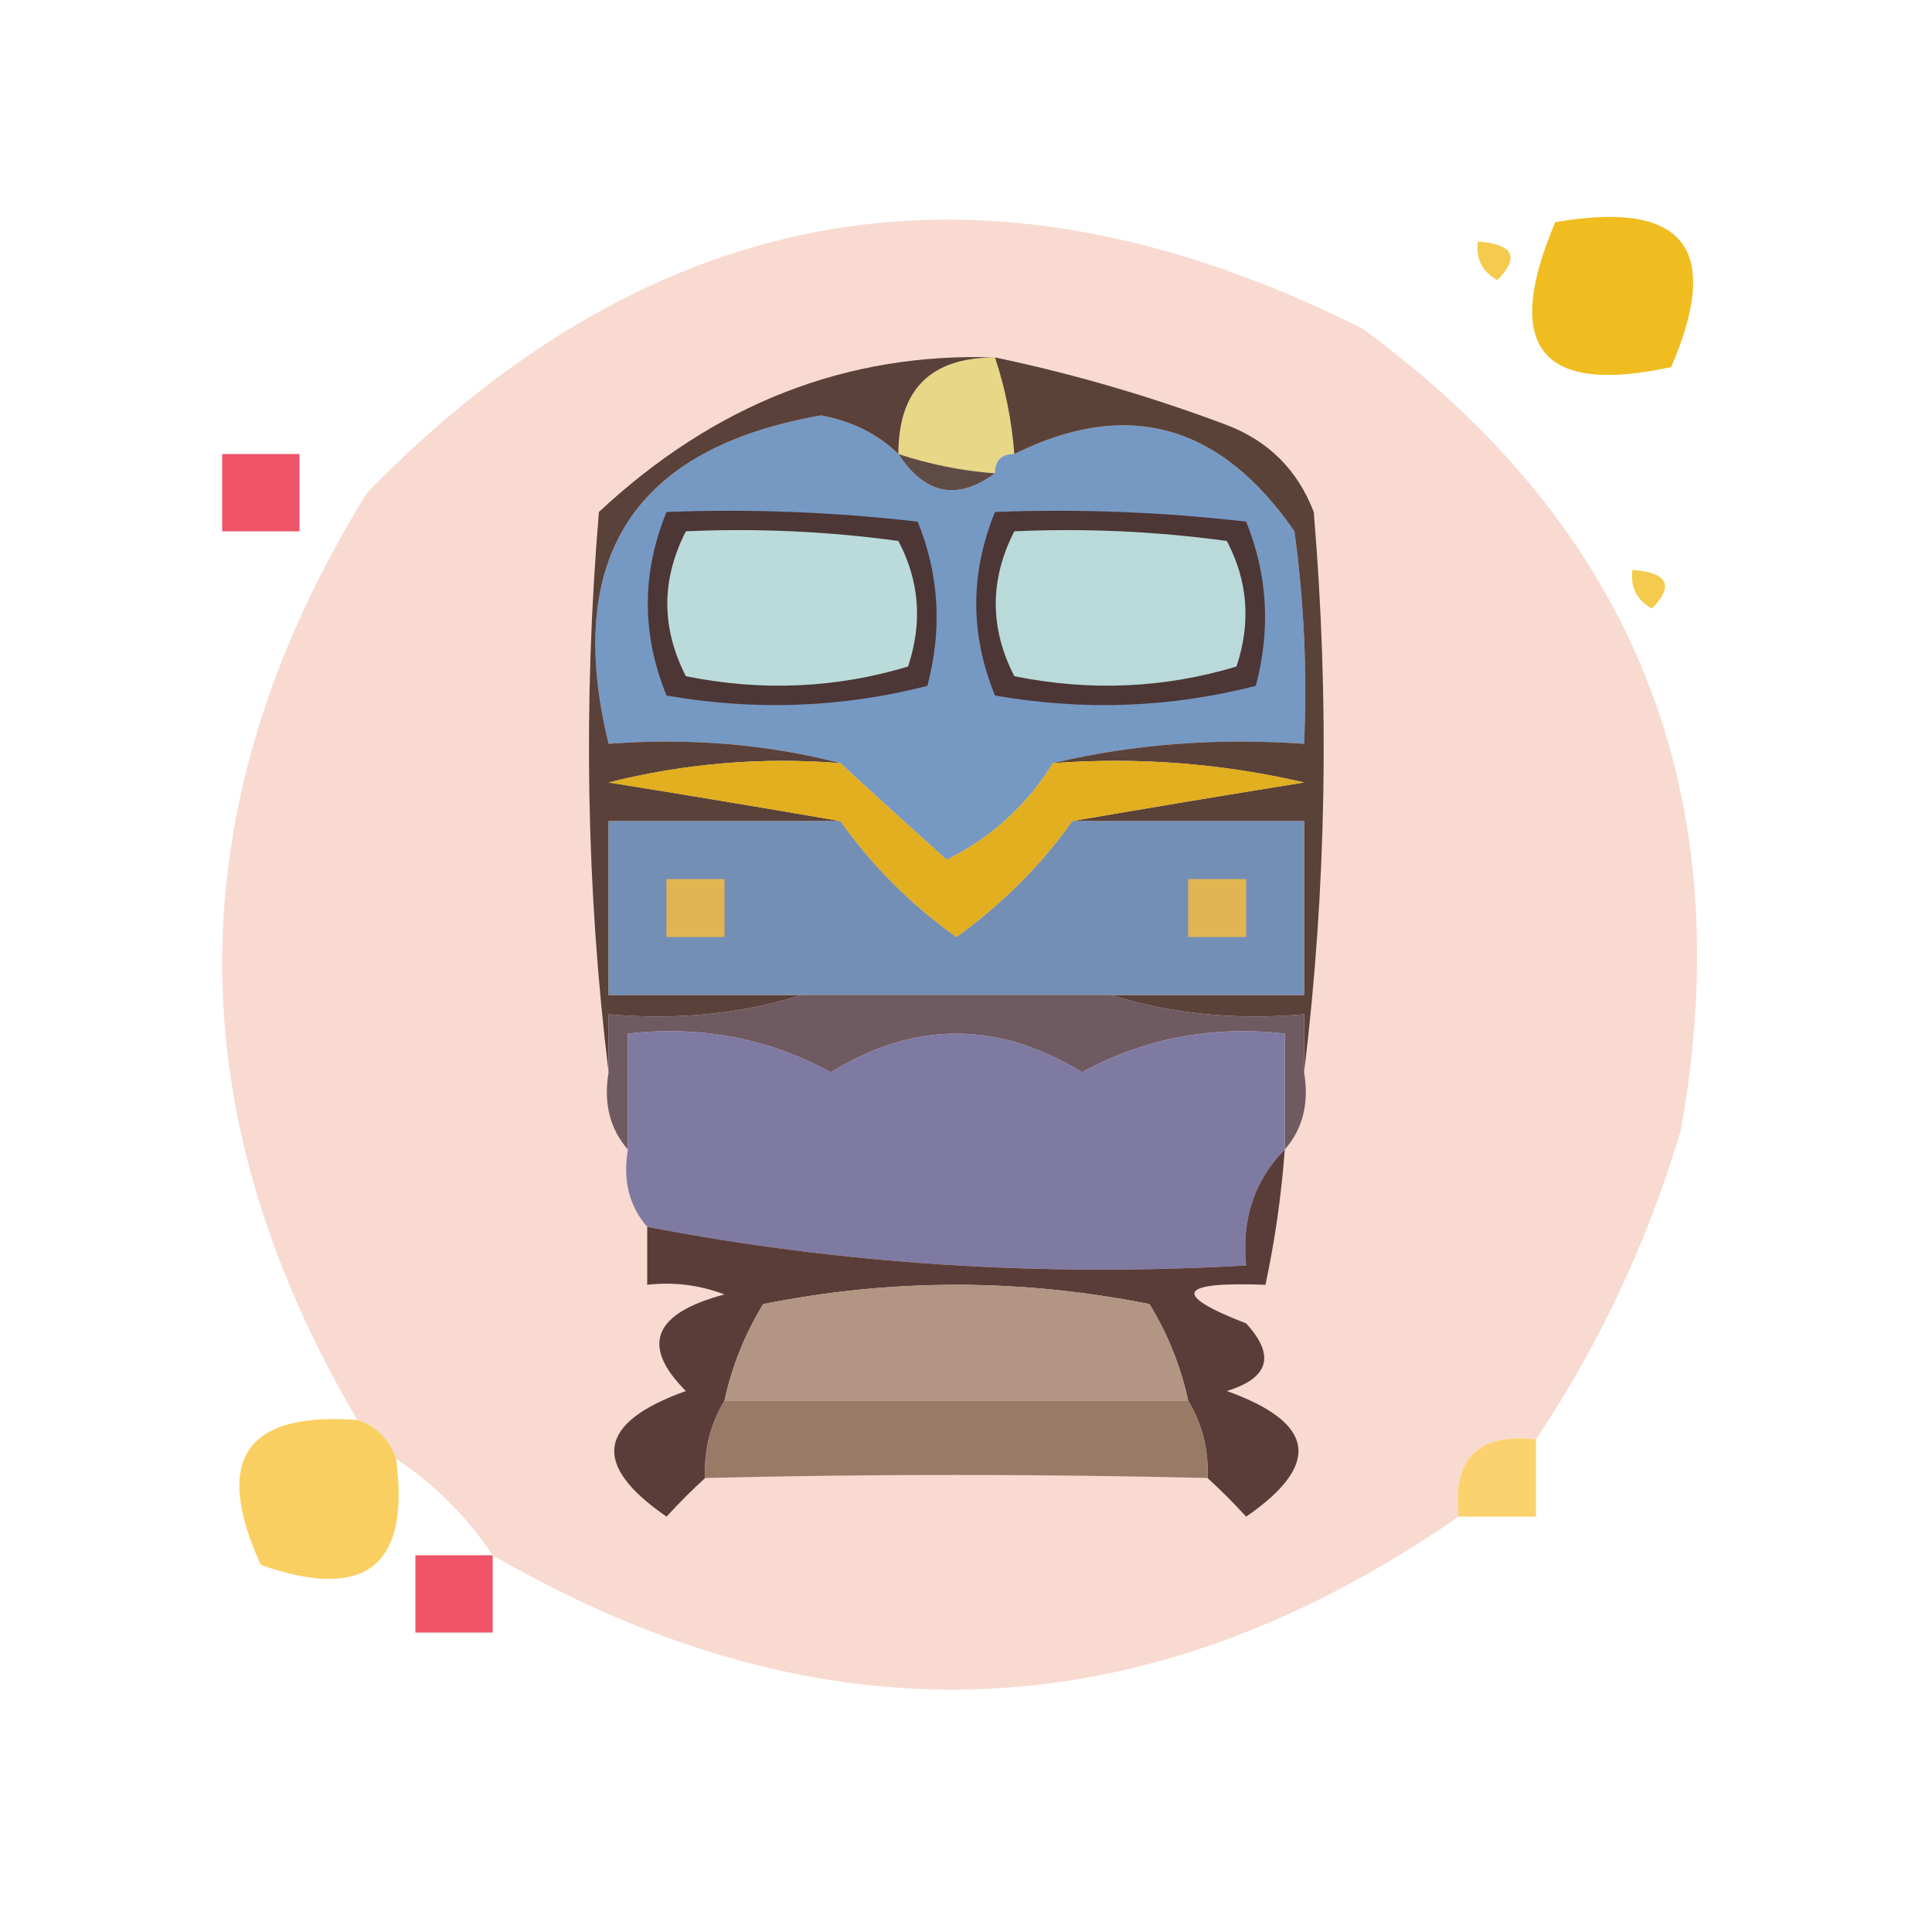 <?xml version="1.0" encoding="UTF-8"?>
<!DOCTYPE svg PUBLIC "-//W3C//DTD SVG 1.1//EN" "http://www.w3.org/Graphics/SVG/1.1/DTD/svg11.dtd">
<svg xmlns="http://www.w3.org/2000/svg" version="1.1" width="100px" height="100px" style="shape-rendering:geometricPrecision; text-rendering:geometricPrecision; image-rendering:optimizeQuality; fill-rule:evenodd; clip-rule:evenodd" xmlns:xlink="http://www.w3.org/1999/xlink">
<g><path style="opacity:0.986" fill="#f8dad1" d="M 79.5,74.5 C 76.5,74.167 75.167,75.5 75.5,78.5C 59.293,89.733 42.626,90.4 25.5,80.5C 24.167,78.5 22.5,76.833 20.5,75.5C 20.167,74.5 19.5,73.833 18.5,73.5C 9.004,57.411 9.171,41.411 19,25.5C 34.015,10.131 51.182,7.298 70.5,17C 84.607,27.305 90.107,41.138 87,58.5C 85.289,64.252 82.789,69.585 79.5,74.5 Z"/></g>
<g><path style="opacity:0.961" fill="#f0bb19" d="M 80.5,11.5 C 87.158,10.345 89.158,12.845 86.5,19C 79.75,20.469 77.75,17.969 80.5,11.5 Z"/></g>
<g><path style="opacity:0.765" fill="#f0bb17" d="M 76.5,12.5 C 78.337,12.639 78.67,13.306 77.5,14.5C 76.703,14.043 76.369,13.376 76.5,12.5 Z"/></g>
<g><path style="opacity:1" fill="#e7d787" d="M 51.5,18.5 C 52.038,20.117 52.371,21.784 52.5,23.5C 51.833,23.5 51.5,23.833 51.5,24.5C 49.784,24.371 48.117,24.038 46.5,23.5C 46.5,20.167 48.167,18.5 51.5,18.5 Z"/></g>
<g><path style="opacity:1" fill="#7699c4" d="M 46.5,23.5 C 47.879,25.597 49.545,25.93 51.5,24.5C 51.5,23.833 51.833,23.5 52.5,23.5C 58.335,20.605 63.168,21.938 67,27.5C 67.499,31.152 67.665,34.818 67.5,38.5C 62.968,38.182 58.634,38.515 54.5,39.5C 53.15,41.683 51.316,43.35 49,44.5C 47.172,42.864 45.339,41.197 43.5,39.5C 39.702,38.517 35.702,38.183 31.5,38.5C 29.154,28.859 32.821,23.192 42.5,21.5C 44.114,21.803 45.448,22.47 46.5,23.5 Z"/></g>
<g><path style="opacity:0.878" fill="#ed3d53" d="M 11.5,23.5 C 12.833,23.5 14.167,23.5 15.5,23.5C 15.5,24.833 15.5,26.167 15.5,27.5C 14.167,27.5 12.833,27.5 11.5,27.5C 11.5,26.167 11.5,24.833 11.5,23.5 Z"/></g>
<g><path style="opacity:1" fill="#5f4b46" d="M 46.5,23.5 C 48.117,24.038 49.784,24.371 51.5,24.5C 49.545,25.93 47.879,25.597 46.5,23.5 Z"/></g>
<g><path style="opacity:1" fill="#5a4139" d="M 51.5,18.5 C 48.167,18.5 46.5,20.167 46.5,23.5C 45.448,22.47 44.114,21.803 42.5,21.5C 32.821,23.192 29.154,28.859 31.5,38.5C 35.702,38.183 39.702,38.517 43.5,39.5C 39.445,39.176 35.445,39.509 31.5,40.5C 35.648,41.167 39.648,41.834 43.5,42.5C 39.5,42.5 35.5,42.5 31.5,42.5C 31.5,45.5 31.5,48.5 31.5,51.5C 34.833,51.5 38.167,51.5 41.5,51.5C 38.375,52.479 35.042,52.813 31.5,52.5C 31.5,53.5 31.5,54.5 31.5,55.5C 30.342,46.009 30.175,36.342 31,26.5C 37.001,20.902 43.835,18.235 51.5,18.5 Z"/></g>
<g><path style="opacity:1" fill="#4d3636" d="M 34.5,26.5 C 38.846,26.334 43.179,26.501 47.5,27C 48.611,29.737 48.777,32.571 48,35.5C 43.587,36.632 39.087,36.799 34.5,36C 33.208,32.835 33.208,29.668 34.5,26.5 Z"/></g>
<g><path style="opacity:1" fill="#badbda" d="M 35.5,27.5 C 39.182,27.335 42.848,27.501 46.5,28C 47.591,30.064 47.758,32.23 47,34.5C 43.256,35.626 39.423,35.793 35.5,35C 34.221,32.502 34.221,30.002 35.5,27.5 Z"/></g>
<g><path style="opacity:1" fill="#4d3636" d="M 51.5,26.5 C 55.846,26.334 60.179,26.501 64.5,27C 65.611,29.737 65.777,32.571 65,35.5C 60.587,36.632 56.087,36.799 51.5,36C 50.208,32.835 50.208,29.668 51.5,26.5 Z"/></g>
<g><path style="opacity:1" fill="#b9dad9" d="M 52.5,27.5 C 56.182,27.335 59.848,27.501 63.5,28C 64.591,30.064 64.758,32.23 64,34.5C 60.256,35.626 56.423,35.793 52.5,35C 51.221,32.502 51.221,30.002 52.5,27.5 Z"/></g>
<g><path style="opacity:1" fill="#5a4239" d="M 51.5,18.5 C 55.55,19.349 59.55,20.515 63.5,22C 65.667,22.833 67.167,24.333 68,26.5C 68.825,36.342 68.658,46.009 67.5,55.5C 67.5,54.5 67.5,53.5 67.5,52.5C 63.958,52.813 60.625,52.479 57.5,51.5C 60.833,51.5 64.167,51.5 67.5,51.5C 67.5,48.5 67.5,45.5 67.5,42.5C 63.5,42.5 59.5,42.5 55.5,42.5C 59.352,41.834 63.352,41.167 67.5,40.5C 63.217,39.508 58.884,39.174 54.5,39.5C 58.634,38.515 62.968,38.182 67.5,38.5C 67.665,34.818 67.499,31.152 67,27.5C 63.168,21.938 58.335,20.605 52.5,23.5C 52.371,21.784 52.038,20.117 51.5,18.5 Z"/></g>
<g><path style="opacity:0.765" fill="#f0bb17" d="M 84.5,29.5 C 86.337,29.64 86.67,30.306 85.5,31.5C 84.703,31.043 84.369,30.376 84.5,29.5 Z"/></g>
<g><path style="opacity:1" fill="#748fb5" d="M 43.5,42.5 C 45.145,44.812 47.145,46.812 49.5,48.5C 51.882,46.785 53.882,44.785 55.5,42.5C 59.5,42.5 63.5,42.5 67.5,42.5C 67.5,45.5 67.5,48.5 67.5,51.5C 64.167,51.5 60.833,51.5 57.5,51.5C 52.167,51.5 46.833,51.5 41.5,51.5C 38.167,51.5 34.833,51.5 31.5,51.5C 31.5,48.5 31.5,45.5 31.5,42.5C 35.5,42.5 39.5,42.5 43.5,42.5 Z"/></g>
<g><path style="opacity:1" fill="#e1af20" d="M 43.5,39.5 C 45.339,41.197 47.172,42.864 49,44.5C 51.316,43.35 53.15,41.683 54.5,39.5C 58.884,39.174 63.217,39.508 67.5,40.5C 63.352,41.167 59.352,41.834 55.5,42.5C 53.882,44.785 51.882,46.785 49.5,48.5C 47.145,46.812 45.145,44.812 43.5,42.5C 39.648,41.834 35.648,41.167 31.5,40.5C 35.445,39.509 39.445,39.176 43.5,39.5 Z"/></g>
<g><path style="opacity:1" fill="#e0b552" d="M 34.5,45.5 C 35.5,45.5 36.5,45.5 37.5,45.5C 37.5,46.5 37.5,47.5 37.5,48.5C 36.5,48.5 35.5,48.5 34.5,48.5C 34.5,47.5 34.5,46.5 34.5,45.5 Z"/></g>
<g><path style="opacity:1" fill="#e0b552" d="M 61.5,45.5 C 62.5,45.5 63.5,45.5 64.5,45.5C 64.5,46.5 64.5,47.5 64.5,48.5C 63.5,48.5 62.5,48.5 61.5,48.5C 61.5,47.5 61.5,46.5 61.5,45.5 Z"/></g>
<g><path style="opacity:1" fill="#6f5a62" d="M 41.5,51.5 C 46.833,51.5 52.167,51.5 57.5,51.5C 60.625,52.479 63.958,52.813 67.5,52.5C 67.5,53.5 67.5,54.5 67.5,55.5C 67.768,57.099 67.434,58.432 66.5,59.5C 66.5,57.5 66.5,55.5 66.5,53.5C 62.725,53.072 59.225,53.739 56,55.5C 51.667,52.833 47.333,52.833 43,55.5C 39.775,53.739 36.275,53.072 32.5,53.5C 32.5,55.5 32.5,57.5 32.5,59.5C 31.566,58.432 31.232,57.099 31.5,55.5C 31.5,54.5 31.5,53.5 31.5,52.5C 35.042,52.813 38.375,52.479 41.5,51.5 Z"/></g>
<g><path style="opacity:1" fill="#7f7aa2" d="M 66.5,59.5 C 64.926,61.102 64.259,63.102 64.5,65.5C 53.909,66.105 43.575,65.438 33.5,63.5C 32.566,62.432 32.232,61.099 32.5,59.5C 32.5,57.5 32.5,55.5 32.5,53.5C 36.275,53.072 39.775,53.739 43,55.5C 47.333,52.833 51.667,52.833 56,55.5C 59.225,53.739 62.725,53.072 66.5,53.5C 66.5,55.5 66.5,57.5 66.5,59.5 Z"/></g>
<g><path style="opacity:1" fill="#5a3d39" d="M 66.5,59.5 C 66.326,61.861 65.993,64.194 65.5,66.5C 60.959,66.331 60.626,66.998 64.5,68.5C 66.022,70.156 65.689,71.323 63.5,72C 68.083,73.637 68.417,75.804 64.5,78.5C 63.818,77.757 63.151,77.091 62.5,76.5C 62.567,75.041 62.234,73.708 61.5,72.5C 61.123,70.742 60.456,69.075 59.5,67.5C 52.833,66.167 46.167,66.167 39.5,67.5C 38.544,69.075 37.877,70.742 37.5,72.5C 36.766,73.708 36.433,75.041 36.5,76.5C 35.849,77.091 35.182,77.757 34.5,78.5C 30.583,75.804 30.917,73.637 35.5,72C 33.151,69.643 33.817,67.977 37.5,67C 36.207,66.51 34.873,66.343 33.5,66.5C 33.5,65.5 33.5,64.5 33.5,63.5C 43.575,65.438 53.909,66.105 64.5,65.5C 64.259,63.102 64.926,61.102 66.5,59.5 Z"/></g>
<g><path style="opacity:1" fill="#b39584" d="M 61.5,72.5 C 53.5,72.5 45.5,72.5 37.5,72.5C 37.877,70.742 38.544,69.075 39.5,67.5C 46.167,66.167 52.833,66.167 59.5,67.5C 60.456,69.075 61.123,70.742 61.5,72.5 Z"/></g>
<g><path style="opacity:0.936" fill="#facc58" d="M 18.5,73.5 C 19.5,73.833 20.167,74.5 20.5,75.5C 21.247,81.067 18.913,82.9 13.5,81C 11.02,75.562 12.687,73.062 18.5,73.5 Z"/></g>
<g><path style="opacity:1" fill="#997a67" d="M 37.5,72.5 C 45.5,72.5 53.5,72.5 61.5,72.5C 62.234,73.708 62.567,75.041 62.5,76.5C 53.733,76.29 45.066,76.29 36.5,76.5C 36.433,75.041 36.766,73.708 37.5,72.5 Z"/></g>
<g><path style="opacity:0.878" fill="#facc5a" d="M 79.5,74.5 C 79.5,75.833 79.5,77.167 79.5,78.5C 78.167,78.5 76.833,78.5 75.5,78.5C 75.167,75.5 76.5,74.167 79.5,74.5 Z"/></g>
<g><path style="opacity:0.878" fill="#ed3d53" d="M 25.5,80.5 C 25.5,81.833 25.5,83.167 25.5,84.5C 24.167,84.5 22.833,84.5 21.5,84.5C 21.5,83.167 21.5,81.833 21.5,80.5C 22.833,80.5 24.167,80.5 25.5,80.5 Z"/></g>
</svg>
